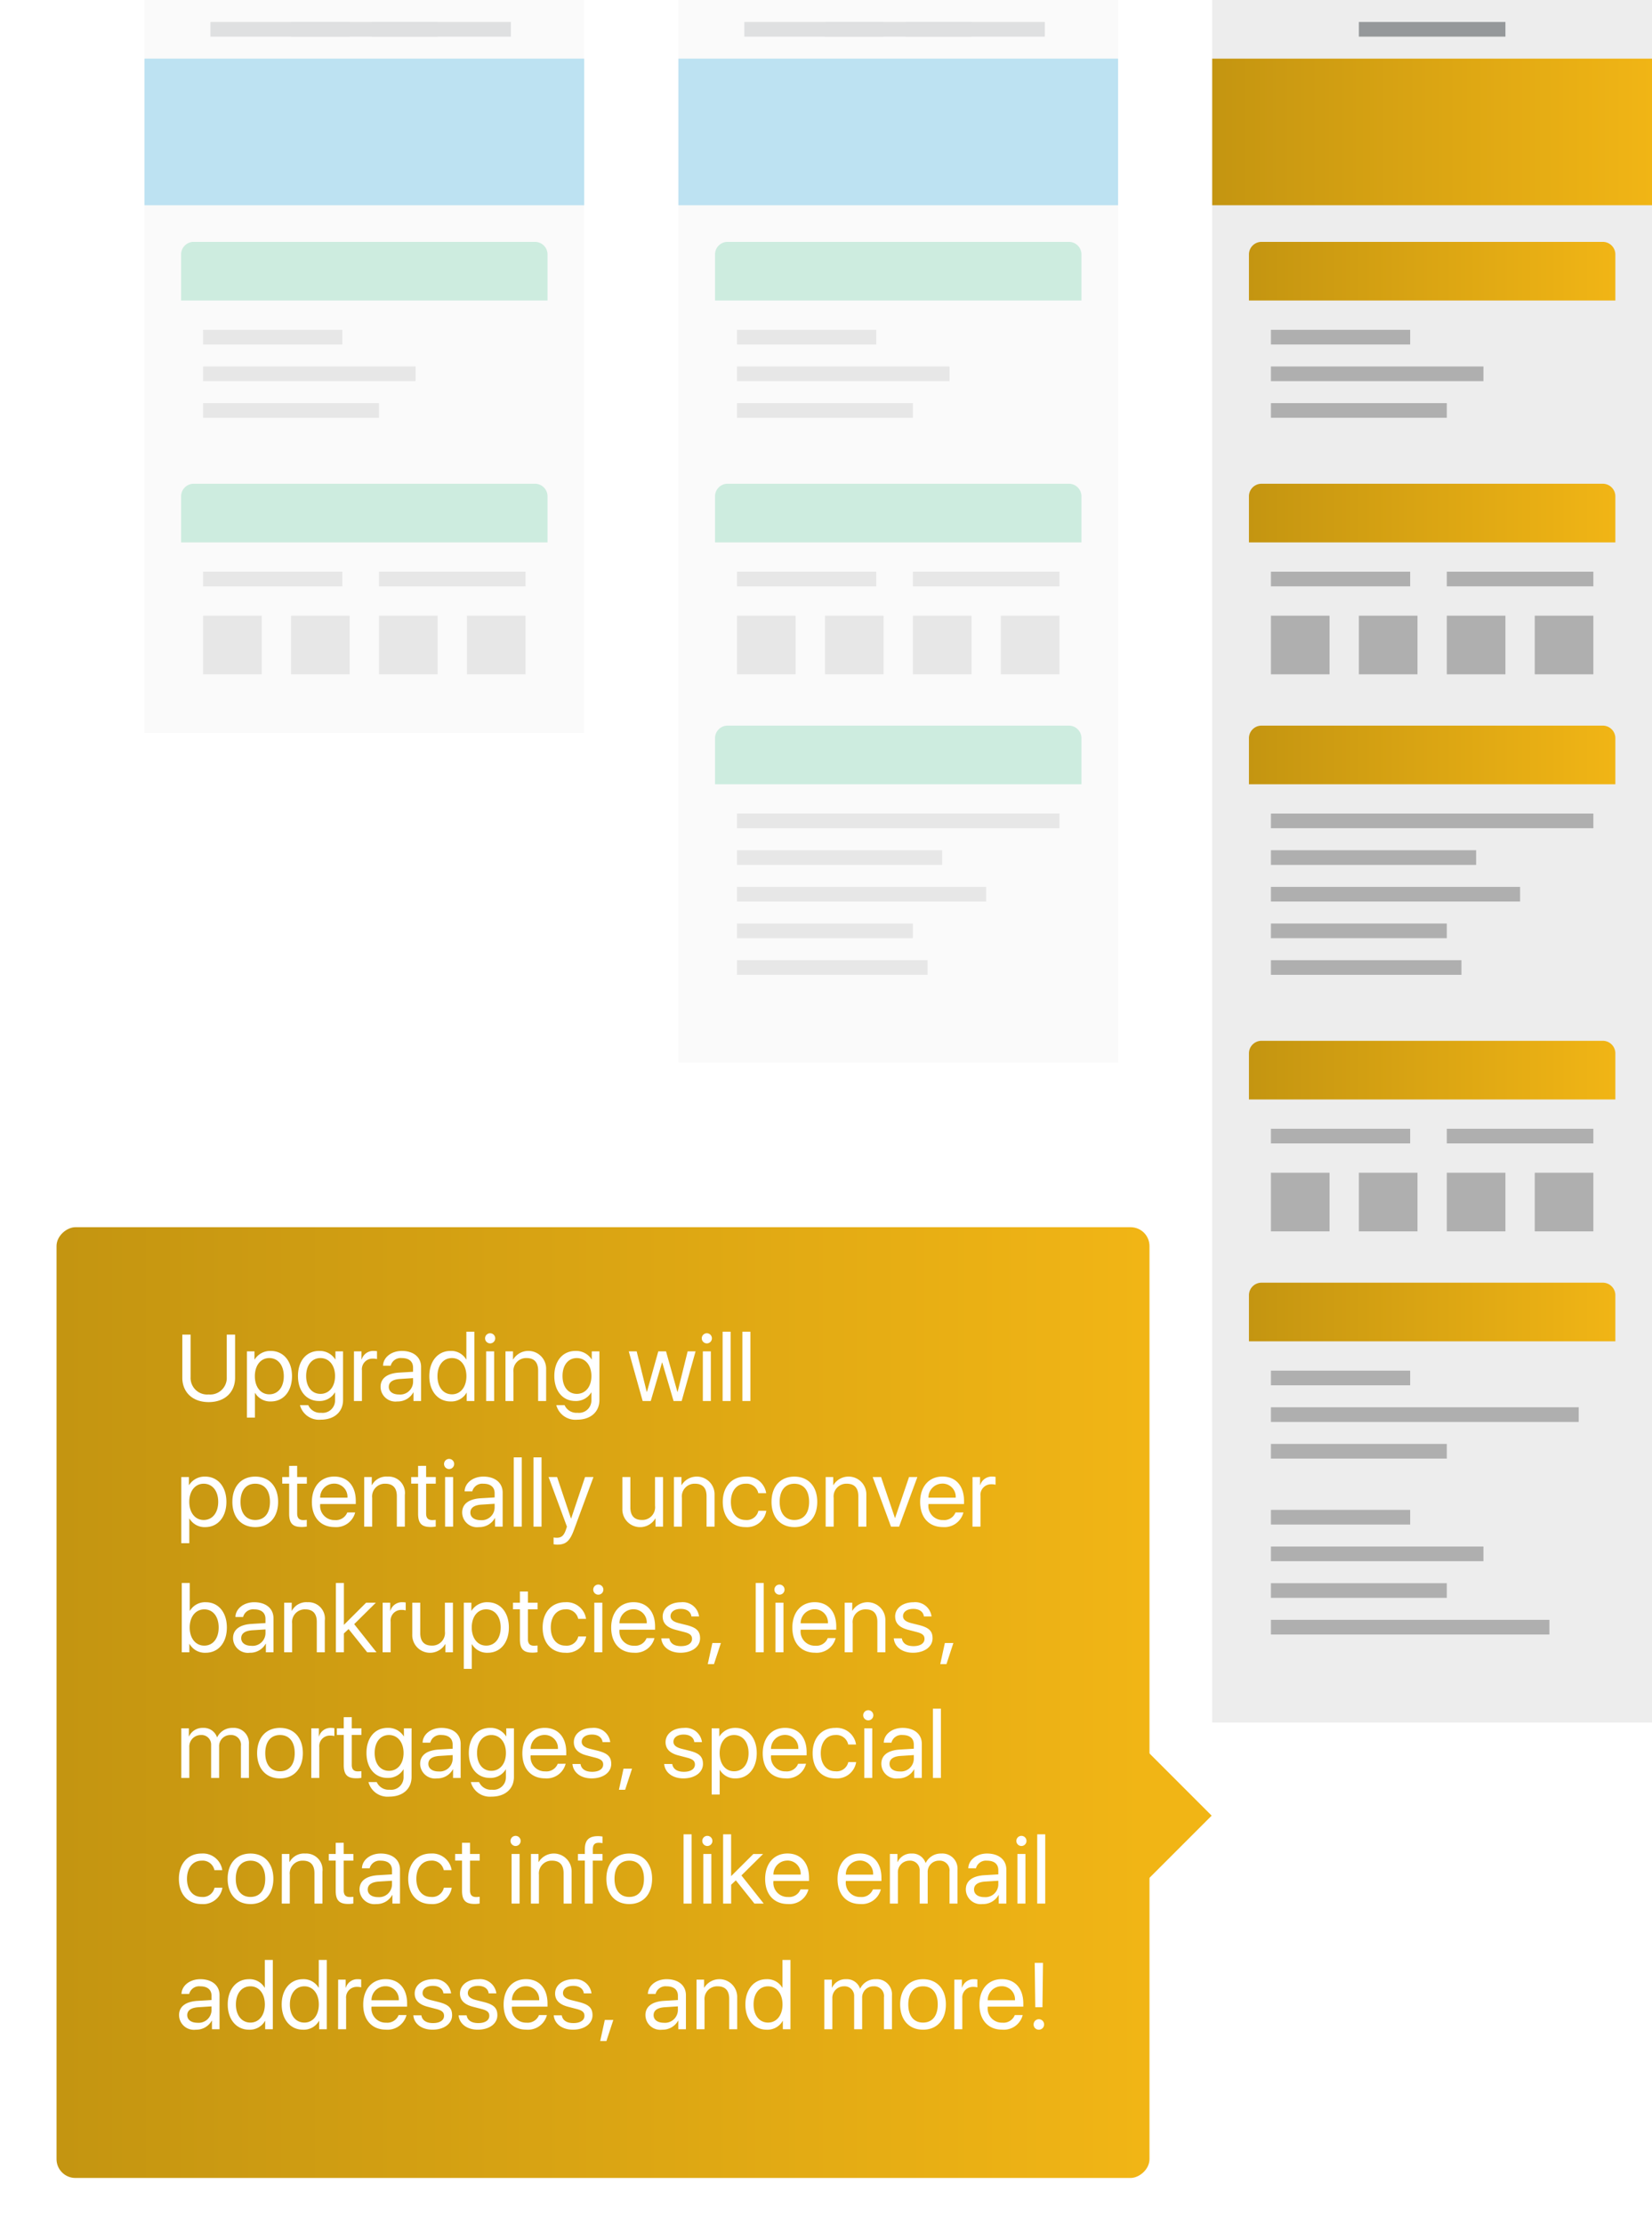 <svg xmlns="http://www.w3.org/2000/svg" xmlns:xlink="http://www.w3.org/1999/xlink" viewBox="3579 -481 263 354">
  <defs>
    <style>
      .cls-1 {
        clip-path: url(#clip-_3b-outline);
      }

      .cls-2 {
        opacity: 0.3;
      }

      .cls-3 {
        fill: #ededed;
      }

      .cls-4 {
        fill: #209dd2;
      }

      .cls-5{
        fill: transparent;
      }

      .cls-9 {
        fill: #fff;
      }

      .cls-6 {
        fill: #57bf93;
      }

      .cls-7 {
        fill: #afafaf;
      }

      .cls-8 {
        fill: #95989a;
      }

      .cls-9 {
        stroke: rgba(0,0,0,0);
        stroke-width: 1px;
      }

      .cls-10 {
        fill: url(#linear-gradient);
      }

      .cls-11 {
        fill: #f1b515;
      }

      .cls-12 {
        filter: url(#Rectangle_1599);
      }
    </style>
    <linearGradient id="linear-gradient" x1="0.5" x2="0.5" y2="1" gradientUnits="objectBoundingBox">
      <stop offset="0" stop-color="#c49511"/>
      <stop offset="1" stop-color="#f1b515"/>
    </linearGradient>
    <filter id="Rectangle_1599" x="3579" y="-294.667" width="192" height="169.333" filterUnits="userSpaceOnUse">
      <feOffset dy="3" input="SourceAlpha"/>
      <feGaussianBlur stdDeviation="3" result="blur"/>
      <feFlood flood-opacity="0.161"/>
      <feComposite operator="in" in2="blur"/>
      <feComposite in="SourceGraphic"/>
    </filter>
    <clipPath id="clip-_3b-outline">
      <rect x="3579" y="-481" width="263" height="354"/>
    </clipPath>
  </defs>
  <g id="_3b-outline" data-name="3b-outline" class="cls-1">
    <rect class="cls-5" x="3579" y="-481" width="263" height="354"/>
    <g id="Group_240" data-name="Group 240" class="cls-2" transform="translate(3562 -554)">
      <g id="Group_239" data-name="Group 239" transform="translate(-5 24)">
        <rect id="Rectangle_1449" data-name="Rectangle 1449" class="cls-3" width="70" height="116.667" transform="translate(45 49)"/>
        <rect id="Rectangle_1450" data-name="Rectangle 1450" class="cls-4" width="70" height="23.333" transform="translate(45 58.333)"/>
        <g id="Group_236" data-name="Group 236" transform="translate(59 63)">
          <circle id="Ellipse_126" data-name="Ellipse 126" class="cls-5" cx="7" cy="7" r="7" transform="translate(0)"/>
          <rect id="Rectangle_1451" data-name="Rectangle 1451" class="cls-5" width="22.167" height="2.333" transform="translate(18.667 3.5)"/>
          <rect id="Rectangle_1452" data-name="Rectangle 1452" class="cls-5" width="14" height="2.333" transform="translate(18.667 9.333)"/>
        </g>
        <rect id="Rectangle_1453" data-name="Rectangle 1453" class="cls-5" width="58.333" height="33.833" rx="2" transform="translate(50.833 87.5)"/>
        <rect id="Rectangle_1454" data-name="Rectangle 1454" class="cls-5" width="58.333" height="33.833" rx="2" transform="translate(50.833 126)"/>
        <path id="Rectangle_1455" data-name="Rectangle 1455" class="cls-6" d="M2,0H56.333a2,2,0,0,1,2,2V9.333a0,0,0,0,1,0,0H0a0,0,0,0,1,0,0V2A2,2,0,0,1,2,0Z" transform="translate(50.833 87.5)"/>
        <path id="Rectangle_1456" data-name="Rectangle 1456" class="cls-6" d="M2,0H56.333a2,2,0,0,1,2,2V9.333a0,0,0,0,1,0,0H0a0,0,0,0,1,0,0V2A2,2,0,0,1,2,0Z" transform="translate(50.833 126)"/>
        <rect id="Rectangle_1457" data-name="Rectangle 1457" class="cls-5" width="22.167" height="2.333" transform="translate(54.333 91)"/>
        <rect id="Rectangle_1458" data-name="Rectangle 1458" class="cls-5" width="22.167" height="2.333" transform="translate(54.333 129.5)"/>
        <rect id="Rectangle_1459" data-name="Rectangle 1459" class="cls-7" width="22.167" height="2.333" transform="translate(54.333 101.5)"/>
        <g id="Group_237" data-name="Group 237" transform="translate(55.5 52.5)">
          <rect id="Rectangle_1460" data-name="Rectangle 1460" class="cls-8" width="22.167" height="2.333" transform="translate(0)"/>
          <rect id="Rectangle_1461" data-name="Rectangle 1461" class="cls-8" width="22.167" height="2.333" transform="translate(25.667)"/>
        </g>
        <rect id="Rectangle_1462" data-name="Rectangle 1462" class="cls-7" width="22.167" height="2.333" transform="translate(54.333 140)"/>
        <rect id="Rectangle_1463" data-name="Rectangle 1463" class="cls-7" width="23.333" height="2.333" transform="translate(82.333 140)"/>
        <rect id="Rectangle_1464" data-name="Rectangle 1464" class="cls-7" width="9.333" height="9.333" transform="translate(54.333 147)"/>
        <rect id="Rectangle_1465" data-name="Rectangle 1465" class="cls-7" width="9.333" height="9.333" transform="translate(82.333 147)"/>
        <rect id="Rectangle_1466" data-name="Rectangle 1466" class="cls-7" width="9.333" height="9.333" transform="translate(68.333 147)"/>
        <rect id="Rectangle_1467" data-name="Rectangle 1467" class="cls-7" width="9.333" height="9.333" transform="translate(96.333 147)"/>
        <rect id="Rectangle_1468" data-name="Rectangle 1468" class="cls-7" width="33.833" height="2.333" transform="translate(54.333 107.333)"/>
        <rect id="Rectangle_1469" data-name="Rectangle 1469" class="cls-7" width="28" height="2.333" transform="translate(54.333 113.167)"/>
        <rect id="Rectangle_1470" data-name="Rectangle 1470" class="cls-5" width="70" height="9.333" transform="translate(45 49)"/>
        <g id="Group_238" data-name="Group 238" transform="translate(68.333 52.5)">
          <rect id="Rectangle_1471" data-name="Rectangle 1471" class="cls-8" width="23.333" height="2.333" transform="translate(0)"/>
        </g>
      </g>
      <path id="Path_123" data-name="Path 123" class="cls-9" d="M-13.477,0V-3.883h4.013V-5.517h-4.013V-8.162h4.4v-1.7h-6.46V0ZM-5.8-8.251h1.791A1.513,1.513,0,0,1-2.341-6.679,1.48,1.48,0,0,1-3.989-5.106H-5.8Zm0,4.642h1.688L-2.273,0H.065L-2.013-3.917A2.9,2.9,0,0,0-.222-6.72c0-1.948-1.3-3.145-3.568-3.145H-7.865V0H-5.8Zm13.467,1.9H3.2V-4.2H7.414V-5.783H3.2V-8.162H7.667v-1.7H1.131V0H7.667Zm8.025,0H11.221V-4.2h4.218V-5.783H11.221V-8.162h4.471v-1.7H9.157V0h6.535Z" transform="translate(75 209)"/>
    </g>
    <g id="Group_245" data-name="Group 245" class="cls-2" transform="translate(3602 -481)">
      <g id="Group_244" data-name="Group 244" transform="translate(-45 -49)">
        <rect id="Rectangle_1472" data-name="Rectangle 1472" class="cls-3" width="70" height="169.167" transform="translate(130 49)"/>
        <rect id="Rectangle_1473" data-name="Rectangle 1473" class="cls-4" width="70" height="23.333" transform="translate(130 58.333)"/>
        <g id="Group_241" data-name="Group 241" transform="translate(144 63)">
          <circle id="Ellipse_127" data-name="Ellipse 127" class="cls-5" cx="7" cy="7" r="7"/>
          <rect id="Rectangle_1474" data-name="Rectangle 1474" class="cls-5" width="22.167" height="2.333" transform="translate(18.667 3.5)"/>
          <rect id="Rectangle_1475" data-name="Rectangle 1475" class="cls-5" width="14" height="2.333" transform="translate(18.667 9.333)"/>
        </g>
        <rect id="Rectangle_1476" data-name="Rectangle 1476" class="cls-5" width="58.333" height="33.833" rx="2" transform="translate(135.833 87.5)"/>
        <rect id="Rectangle_1477" data-name="Rectangle 1477" class="cls-5" width="58.333" height="33.833" rx="2" transform="translate(135.833 126)"/>
        <rect id="Rectangle_1478" data-name="Rectangle 1478" class="cls-5" width="58.333" height="45.5" rx="2" transform="translate(135.833 164.5)"/>
        <path id="Rectangle_1479" data-name="Rectangle 1479" class="cls-6" d="M2,0H56.333a2,2,0,0,1,2,2V9.333a0,0,0,0,1,0,0H0a0,0,0,0,1,0,0V2A2,2,0,0,1,2,0Z" transform="translate(135.833 87.5)"/>
        <path id="Rectangle_1480" data-name="Rectangle 1480" class="cls-6" d="M2,0H56.333a2,2,0,0,1,2,2V9.333a0,0,0,0,1,0,0H0a0,0,0,0,1,0,0V2A2,2,0,0,1,2,0Z" transform="translate(135.833 126)"/>
        <path id="Rectangle_1481" data-name="Rectangle 1481" class="cls-6" d="M2,0H56.333a2,2,0,0,1,2,2V9.333a0,0,0,0,1,0,0H0a0,0,0,0,1,0,0V2A2,2,0,0,1,2,0Z" transform="translate(135.833 164.5)"/>
        <rect id="Rectangle_1482" data-name="Rectangle 1482" class="cls-5" width="22.167" height="2.333" transform="translate(139.333 91)"/>
        <rect id="Rectangle_1483" data-name="Rectangle 1483" class="cls-5" width="22.167" height="2.333" transform="translate(139.333 129.5)"/>
        <rect id="Rectangle_1484" data-name="Rectangle 1484" class="cls-5" width="22.167" height="2.333" transform="translate(139.333 168)"/>
        <rect id="Rectangle_1485" data-name="Rectangle 1485" class="cls-7" width="22.167" height="2.333" transform="translate(139.333 101.5)"/>
        <g id="Group_242" data-name="Group 242" transform="translate(140.5 52.5)">
          <rect id="Rectangle_1486" data-name="Rectangle 1486" class="cls-8" width="22.167" height="2.333" transform="translate(0)"/>
          <rect id="Rectangle_1487" data-name="Rectangle 1487" class="cls-8" width="22.167" height="2.333" transform="translate(25.667)"/>
        </g>
        <rect id="Rectangle_1488" data-name="Rectangle 1488" class="cls-7" width="22.167" height="2.333" transform="translate(139.333 140)"/>
        <rect id="Rectangle_1489" data-name="Rectangle 1489" class="cls-7" width="51.333" height="2.333" transform="translate(139.333 178.5)"/>
        <rect id="Rectangle_1490" data-name="Rectangle 1490" class="cls-7" width="32.667" height="2.333" transform="translate(139.333 184.333)"/>
        <rect id="Rectangle_1491" data-name="Rectangle 1491" class="cls-7" width="39.667" height="2.333" transform="translate(139.333 190.167)"/>
        <rect id="Rectangle_1492" data-name="Rectangle 1492" class="cls-7" width="28" height="2.333" transform="translate(139.333 196)"/>
        <rect id="Rectangle_1493" data-name="Rectangle 1493" class="cls-7" width="30.333" height="2.333" transform="translate(139.333 201.833)"/>
        <rect id="Rectangle_1494" data-name="Rectangle 1494" class="cls-7" width="23.333" height="2.333" transform="translate(167.333 140)"/>
        <rect id="Rectangle_1495" data-name="Rectangle 1495" class="cls-7" width="9.333" height="9.333" transform="translate(139.333 147)"/>
        <rect id="Rectangle_1496" data-name="Rectangle 1496" class="cls-7" width="9.333" height="9.333" transform="translate(167.333 147)"/>
        <rect id="Rectangle_1497" data-name="Rectangle 1497" class="cls-7" width="9.333" height="9.333" transform="translate(153.333 147)"/>
        <rect id="Rectangle_1498" data-name="Rectangle 1498" class="cls-7" width="9.333" height="9.333" transform="translate(181.333 147)"/>
        <rect id="Rectangle_1499" data-name="Rectangle 1499" class="cls-7" width="33.833" height="2.333" transform="translate(139.333 107.333)"/>
        <rect id="Rectangle_1500" data-name="Rectangle 1500" class="cls-7" width="28" height="2.333" transform="translate(139.333 113.167)"/>
        <rect id="Rectangle_1501" data-name="Rectangle 1501" class="cls-5" width="70" height="9.333" transform="translate(130 49)"/>
        <g id="Group_243" data-name="Group 243" transform="translate(153.333 52.5)">
          <rect id="Rectangle_1502" data-name="Rectangle 1502" class="cls-8" width="23.333" height="2.333" transform="translate(0)"/>
        </g>
      </g>
      <path id="Path_122" data-name="Path 122" class="cls-9" d="M-13.508,0V-3.883H-9.5V-5.517h-4.013V-8.162h4.4v-1.7h-6.46V0Zm7.677-9.864H-7.9v6.378C-7.9-1.312-6.289.171-3.76.171S.369-1.312.369-3.486V-9.864H-1.7v6.173A1.918,1.918,0,0,1-3.76-1.6,1.92,1.92,0,0,1-5.831-3.691ZM8.388-1.709H4.074V-9.864H2.01V0H8.388Zm7.6,0H11.676V-9.864H9.611V0h6.378Z" transform="translate(120 189)"/>
    </g>
    <g id="Group_249" data-name="Group 249" transform="translate(3562 -554)">
      <g id="Group_248" data-name="Group 248" transform="translate(-5 24)">
        <rect id="Rectangle_1503" data-name="Rectangle 1503" class="cls-3" width="70" height="274.167" transform="translate(215 49)"/>
        <rect id="Rectangle_1504" data-name="Rectangle 1504" class="cls-5" width="70" height="9.333" transform="translate(215 49)"/>
        <rect id="Rectangle_1505" data-name="Rectangle 1505" class="cls-10" width="23.333" height="70" transform="translate(215 81.667) rotate(-90)"/>
        <g id="Group_246" data-name="Group 246" transform="translate(229 63)">
          <circle id="Ellipse_128" data-name="Ellipse 128" class="cls-5" cx="7" cy="7" r="7" transform="translate(0)"/>
          <rect id="Rectangle_1506" data-name="Rectangle 1506" class="cls-5" width="22.167" height="2.333" transform="translate(18.667 3.5)"/>
          <rect id="Rectangle_1507" data-name="Rectangle 1507" class="cls-5" width="14" height="2.333" transform="translate(18.667 9.333)"/>
        </g>
        <rect id="Rectangle_1508" data-name="Rectangle 1508" class="cls-5" width="58.333" height="33.833" rx="2" transform="translate(220.833 87.5)"/>
        <rect id="Rectangle_1509" data-name="Rectangle 1509" class="cls-5" width="58.333" height="63" rx="2" transform="translate(220.833 253.167)"/>
        <rect id="Rectangle_1510" data-name="Rectangle 1510" class="cls-5" width="58.333" height="33.833" rx="2" transform="translate(220.833 126)"/>
        <rect id="Rectangle_1511" data-name="Rectangle 1511" class="cls-5" width="58.333" height="33.833" rx="2" transform="translate(220.833 214.667)"/>
        <path id="Rectangle_1512" data-name="Rectangle 1512" class="cls-10" d="M0,0H7.333a2,2,0,0,1,2,2V56.333a2,2,0,0,1-2,2H0a0,0,0,0,1,0,0V0A0,0,0,0,1,0,0Z" transform="translate(220.833 96.833) rotate(-90)"/>
        <path id="Rectangle_1513" data-name="Rectangle 1513" class="cls-10" d="M0,0H7.333a2,2,0,0,1,2,2V56.333a2,2,0,0,1-2,2H0a0,0,0,0,1,0,0V0A0,0,0,0,1,0,0Z" transform="translate(220.833 262.5) rotate(-90)"/>
        <path id="Rectangle_1514" data-name="Rectangle 1514" class="cls-10" d="M0,0H7.333a2,2,0,0,1,2,2V56.333a2,2,0,0,1-2,2H0a0,0,0,0,1,0,0V0A0,0,0,0,1,0,0Z" transform="translate(220.833 135.333) rotate(-90)"/>
        <path id="Rectangle_1515" data-name="Rectangle 1515" class="cls-10" d="M0,0H7.333a2,2,0,0,1,2,2V56.333a2,2,0,0,1-2,2H0a0,0,0,0,1,0,0V0A0,0,0,0,1,0,0Z" transform="translate(220.833 224) rotate(-90)"/>
        <rect id="Rectangle_1516" data-name="Rectangle 1516" class="cls-5" width="58.333" height="45.5" rx="2" transform="translate(220.833 164.5)"/>
        <path id="Rectangle_1517" data-name="Rectangle 1517" class="cls-10" d="M0,0H7.333a2,2,0,0,1,2,2V56.333a2,2,0,0,1-2,2H0a0,0,0,0,1,0,0V0A0,0,0,0,1,0,0Z" transform="translate(220.833 173.833) rotate(-90)"/>
        <rect id="Rectangle_1518" data-name="Rectangle 1518" class="cls-5" width="29.167" height="2.333" transform="translate(224.333 91)"/>
        <rect id="Rectangle_1519" data-name="Rectangle 1519" class="cls-5" width="26.833" height="2.333" transform="translate(224.333 256.667)"/>
        <rect id="Rectangle_1520" data-name="Rectangle 1520" class="cls-5" width="22.167" height="2.333" transform="translate(224.333 129.5)"/>
        <rect id="Rectangle_1521" data-name="Rectangle 1521" class="cls-5" width="17.5" height="2.333" transform="translate(224.333 218.167)"/>
        <rect id="Rectangle_1522" data-name="Rectangle 1522" class="cls-5" width="24.5" height="2.333" transform="translate(224.333 168)"/>
        <rect id="Rectangle_1523" data-name="Rectangle 1523" class="cls-7" width="22.167" height="2.333" transform="translate(224.333 101.5)"/>
        <rect id="Rectangle_1524" data-name="Rectangle 1524" class="cls-7" width="22.167" height="2.333" transform="translate(224.333 267.167)"/>
        <rect id="Rectangle_1525" data-name="Rectangle 1525" class="cls-7" width="22.167" height="2.333" transform="translate(224.333 289.333)"/>
        <g id="Group_247" data-name="Group 247" transform="translate(238.333 52.5)">
          <rect id="Rectangle_1526" data-name="Rectangle 1526" class="cls-8" width="23.333" height="2.333" transform="translate(0)"/>
        </g>
        <rect id="Rectangle_1527" data-name="Rectangle 1527" class="cls-7" width="22.167" height="2.333" transform="translate(224.333 140)"/>
        <rect id="Rectangle_1528" data-name="Rectangle 1528" class="cls-7" width="22.167" height="2.333" transform="translate(224.333 228.667)"/>
        <rect id="Rectangle_1529" data-name="Rectangle 1529" class="cls-7" width="51.333" height="2.333" transform="translate(224.333 178.5)"/>
        <rect id="Rectangle_1530" data-name="Rectangle 1530" class="cls-7" width="32.667" height="2.333" transform="translate(224.333 184.333)"/>
        <rect id="Rectangle_1531" data-name="Rectangle 1531" class="cls-7" width="39.667" height="2.333" transform="translate(224.333 190.167)"/>
        <rect id="Rectangle_1532" data-name="Rectangle 1532" class="cls-7" width="28" height="2.333" transform="translate(224.333 196)"/>
        <rect id="Rectangle_1533" data-name="Rectangle 1533" class="cls-7" width="30.333" height="2.333" transform="translate(224.333 201.833)"/>
        <rect id="Rectangle_1534" data-name="Rectangle 1534" class="cls-7" width="23.333" height="2.333" transform="translate(252.333 140)"/>
        <rect id="Rectangle_1535" data-name="Rectangle 1535" class="cls-7" width="23.333" height="2.333" transform="translate(252.333 228.667)"/>
        <rect id="Rectangle_1536" data-name="Rectangle 1536" class="cls-7" width="9.333" height="9.333" transform="translate(224.333 147)"/>
        <rect id="Rectangle_1537" data-name="Rectangle 1537" class="cls-7" width="9.333" height="9.333" transform="translate(224.333 235.667)"/>
        <rect id="Rectangle_1538" data-name="Rectangle 1538" class="cls-7" width="9.333" height="9.333" transform="translate(252.333 147)"/>
        <rect id="Rectangle_1539" data-name="Rectangle 1539" class="cls-7" width="9.333" height="9.333" transform="translate(252.333 235.667)"/>
        <rect id="Rectangle_1540" data-name="Rectangle 1540" class="cls-7" width="9.333" height="9.333" transform="translate(238.333 147)"/>
        <rect id="Rectangle_1541" data-name="Rectangle 1541" class="cls-7" width="9.333" height="9.333" transform="translate(238.333 235.667)"/>
        <rect id="Rectangle_1542" data-name="Rectangle 1542" class="cls-7" width="9.333" height="9.333" transform="translate(266.333 147)"/>
        <rect id="Rectangle_1543" data-name="Rectangle 1543" class="cls-7" width="9.333" height="9.333" transform="translate(266.333 235.667)"/>
        <rect id="Rectangle_1544" data-name="Rectangle 1544" class="cls-7" width="33.833" height="2.333" transform="translate(224.333 107.333)"/>
        <rect id="Rectangle_1545" data-name="Rectangle 1545" class="cls-7" width="49" height="2.333" transform="translate(224.333 273)"/>
        <rect id="Rectangle_1546" data-name="Rectangle 1546" class="cls-7" width="33.833" height="2.333" transform="translate(224.333 295.167)"/>
        <rect id="Rectangle_1547" data-name="Rectangle 1547" class="cls-7" width="28" height="2.333" transform="translate(224.333 113.167)"/>
        <rect id="Rectangle_1548" data-name="Rectangle 1548" class="cls-7" width="28" height="2.333" transform="translate(224.333 278.833)"/>
        <rect id="Rectangle_1549" data-name="Rectangle 1549" class="cls-7" width="28" height="2.333" transform="translate(224.333 301)"/>
        <rect id="Rectangle_1550" data-name="Rectangle 1550" class="cls-7" width="44.333" height="2.333" transform="translate(224.333 306.833)"/>
        <path id="path-22" class="cls-5" d="M-1381.1-654.46l-1.9.845V-659h3.8v5.385Z" transform="translate(1655.896 914)"/>
        <path id="path-22-2" data-name="path-22" class="cls-5" d="M-1381.1-654.46l-1.9.845V-659h3.8v5.385Z" transform="translate(1655.896 876)"/>
        <path id="path-22-3" data-name="path-22" class="cls-5" d="M-1381.1-654.46l-1.9.845V-659h3.8v5.385Z" transform="translate(1655.896 826)"/>
        <path id="path-22-4" data-name="path-22" class="cls-5" d="M-1381.1-654.46l-1.9.845V-659h3.8v5.385Z" transform="translate(1655.896 787)"/>
        <path id="path-22-5" data-name="path-22" class="cls-5" d="M-1381.1-654.46l-1.9.845V-659h3.8v5.385Z" transform="translate(1655.896 749)"/>
      </g>
      <path id="Path_121" data-name="Path 121" class="cls-9" d="M-30.957-9.864V0h2.064V-3.11h1.948a3.28,3.28,0,0,0,3.521-3.377,3.222,3.222,0,0,0-3.418-3.377Zm2.064,1.634h1.5a1.646,1.646,0,0,1,1.866,1.75A1.653,1.653,0,0,1-27.4-4.724h-1.5Zm8.75-.021h1.791a1.513,1.513,0,0,1,1.668,1.572,1.48,1.48,0,0,1-1.647,1.572h-1.812Zm0,4.642h1.688L-16.615,0h2.338l-2.078-3.917a2.9,2.9,0,0,0,1.791-2.8c0-1.948-1.3-3.145-3.568-3.145h-4.074V0h2.064Zm13.467,1.9h-4.471V-4.2h4.218V-5.783h-4.218V-8.162h4.471v-1.7H-13.21V0h6.535ZM5.26,0V-9.864H2.868L.065-2.871H.01l-2.8-6.993H-5.185V0h1.839V-6.658h.055L-.612-.1h1.3l2.68-6.562h.055V0ZM8.965,0V-9.864H6.9V0ZM12.67-9.864H10.606v6.378c0,2.174,1.606,3.657,4.136,3.657s4.129-1.483,4.129-3.657V-9.864H16.806v6.173A1.918,1.918,0,0,1,14.742-1.6,1.92,1.92,0,0,1,12.67-3.691ZM30.957,0V-9.864H28.564l-2.8,6.993h-.055L22.9-9.864H20.511V0H22.35V-6.658H22.4L25.084-.1h1.3l2.68-6.562h.055V0Z" transform="translate(245 367)"/>
      <path id="path-22-6" data-name="path-22" class="cls-5" d="M-1375.5-641.1l-7.5,3.333V-659h15v21.23Zm-3.12-3.883h2.527v-2.873h1.63v0a3.22,3.22,0,0,0,3.467-3.377,3.231,3.231,0,0,0-3.44-3.42h-4.184Zm2.52-4.743v-3h1.04a1.359,1.359,0,0,1,1.483,1.507c0,1.046-.64,1.494-1.667,1.494Z" transform="translate(1620.001 1036.253)"/>
    </g>
    <g id="Group_252" data-name="Group 252" transform="translate(3557 -530)">
      <rect id="Rectangle_1551" data-name="Rectangle 1551" class="cls-3" width="70" height="274.167" transform="translate(215 49)"/>
      <rect id="Rectangle_1552" data-name="Rectangle 1552" class="cls-5" width="70" height="9.333" transform="translate(215 49)"/>
      <rect id="Rectangle_1553" data-name="Rectangle 1553" class="cls-10" width="23.333" height="70" transform="translate(215 81.667) rotate(-90)"/>
      <g id="Group_250" data-name="Group 250" transform="translate(229 63)">
        <circle id="Ellipse_129" data-name="Ellipse 129" class="cls-5" cx="7" cy="7" r="7" transform="translate(0)"/>
        <rect id="Rectangle_1554" data-name="Rectangle 1554" class="cls-5" width="22.167" height="2.333" transform="translate(18.667 3.5)"/>
        <rect id="Rectangle_1555" data-name="Rectangle 1555" class="cls-5" width="14" height="2.333" transform="translate(18.667 9.333)"/>
      </g>
      <rect id="Rectangle_1556" data-name="Rectangle 1556" class="cls-5" width="58.333" height="33.833" rx="2" transform="translate(220.833 87.5)"/>
      <rect id="Rectangle_1557" data-name="Rectangle 1557" class="cls-5" width="58.333" height="63" rx="2" transform="translate(220.833 253.167)"/>
      <rect id="Rectangle_1558" data-name="Rectangle 1558" class="cls-5" width="58.333" height="33.833" rx="2" transform="translate(220.833 126)"/>
      <rect id="Rectangle_1559" data-name="Rectangle 1559" class="cls-5" width="58.333" height="33.833" rx="2" transform="translate(220.833 214.667)"/>
      <path id="Rectangle_1560" data-name="Rectangle 1560" class="cls-10" d="M0,0H7.333a2,2,0,0,1,2,2V56.333a2,2,0,0,1-2,2H0a0,0,0,0,1,0,0V0A0,0,0,0,1,0,0Z" transform="translate(220.833 96.833) rotate(-90)"/>
      <path id="Rectangle_1561" data-name="Rectangle 1561" class="cls-10" d="M0,0H7.333a2,2,0,0,1,2,2V56.333a2,2,0,0,1-2,2H0a0,0,0,0,1,0,0V0A0,0,0,0,1,0,0Z" transform="translate(220.833 262.5) rotate(-90)"/>
      <path id="Rectangle_1562" data-name="Rectangle 1562" class="cls-10" d="M0,0H7.333a2,2,0,0,1,2,2V56.333a2,2,0,0,1-2,2H0a0,0,0,0,1,0,0V0A0,0,0,0,1,0,0Z" transform="translate(220.833 135.333) rotate(-90)"/>
      <path id="Rectangle_1563" data-name="Rectangle 1563" class="cls-10" d="M0,0H7.333a2,2,0,0,1,2,2V56.333a2,2,0,0,1-2,2H0a0,0,0,0,1,0,0V0A0,0,0,0,1,0,0Z" transform="translate(220.833 224) rotate(-90)"/>
      <rect id="Rectangle_1564" data-name="Rectangle 1564" class="cls-5" width="58.333" height="45.5" rx="2" transform="translate(220.833 164.5)"/>
      <path id="Rectangle_1565" data-name="Rectangle 1565" class="cls-10" d="M0,0H7.333a2,2,0,0,1,2,2V56.333a2,2,0,0,1-2,2H0a0,0,0,0,1,0,0V0A0,0,0,0,1,0,0Z" transform="translate(220.833 173.833) rotate(-90)"/>
      <rect id="Rectangle_1566" data-name="Rectangle 1566" class="cls-5" width="29.167" height="2.333" transform="translate(224.333 91)"/>
      <rect id="Rectangle_1567" data-name="Rectangle 1567" class="cls-5" width="26.833" height="2.333" transform="translate(224.333 256.667)"/>
      <rect id="Rectangle_1568" data-name="Rectangle 1568" class="cls-5" width="22.167" height="2.333" transform="translate(224.333 129.5)"/>
      <rect id="Rectangle_1569" data-name="Rectangle 1569" class="cls-5" width="17.5" height="2.333" transform="translate(224.333 218.167)"/>
      <rect id="Rectangle_1570" data-name="Rectangle 1570" class="cls-5" width="24.5" height="2.333" transform="translate(224.333 168)"/>
      <rect id="Rectangle_1571" data-name="Rectangle 1571" class="cls-7" width="22.167" height="2.333" transform="translate(224.333 101.5)"/>
      <rect id="Rectangle_1572" data-name="Rectangle 1572" class="cls-7" width="22.167" height="2.333" transform="translate(224.333 267.167)"/>
      <rect id="Rectangle_1573" data-name="Rectangle 1573" class="cls-7" width="22.167" height="2.333" transform="translate(224.333 289.333)"/>
      <g id="Group_251" data-name="Group 251" transform="translate(238.333 52.5)">
        <rect id="Rectangle_1574" data-name="Rectangle 1574" class="cls-8" width="23.333" height="2.333" transform="translate(0)"/>
      </g>
      <rect id="Rectangle_1575" data-name="Rectangle 1575" class="cls-7" width="22.167" height="2.333" transform="translate(224.333 140)"/>
      <rect id="Rectangle_1576" data-name="Rectangle 1576" class="cls-7" width="22.167" height="2.333" transform="translate(224.333 228.667)"/>
      <rect id="Rectangle_1577" data-name="Rectangle 1577" class="cls-7" width="51.333" height="2.333" transform="translate(224.333 178.5)"/>
      <rect id="Rectangle_1578" data-name="Rectangle 1578" class="cls-7" width="32.667" height="2.333" transform="translate(224.333 184.333)"/>
      <rect id="Rectangle_1579" data-name="Rectangle 1579" class="cls-7" width="39.667" height="2.333" transform="translate(224.333 190.167)"/>
      <rect id="Rectangle_1580" data-name="Rectangle 1580" class="cls-7" width="28" height="2.333" transform="translate(224.333 196)"/>
      <rect id="Rectangle_1581" data-name="Rectangle 1581" class="cls-7" width="30.333" height="2.333" transform="translate(224.333 201.833)"/>
      <rect id="Rectangle_1582" data-name="Rectangle 1582" class="cls-7" width="23.333" height="2.333" transform="translate(252.333 140)"/>
      <rect id="Rectangle_1583" data-name="Rectangle 1583" class="cls-7" width="23.333" height="2.333" transform="translate(252.333 228.667)"/>
      <rect id="Rectangle_1584" data-name="Rectangle 1584" class="cls-7" width="9.333" height="9.333" transform="translate(224.333 147)"/>
      <rect id="Rectangle_1585" data-name="Rectangle 1585" class="cls-7" width="9.333" height="9.333" transform="translate(224.333 235.667)"/>
      <rect id="Rectangle_1586" data-name="Rectangle 1586" class="cls-7" width="9.333" height="9.333" transform="translate(252.333 147)"/>
      <rect id="Rectangle_1587" data-name="Rectangle 1587" class="cls-7" width="9.333" height="9.333" transform="translate(252.333 235.667)"/>
      <rect id="Rectangle_1588" data-name="Rectangle 1588" class="cls-7" width="9.333" height="9.333" transform="translate(238.333 147)"/>
      <rect id="Rectangle_1589" data-name="Rectangle 1589" class="cls-7" width="9.333" height="9.333" transform="translate(238.333 235.667)"/>
      <rect id="Rectangle_1590" data-name="Rectangle 1590" class="cls-7" width="9.333" height="9.333" transform="translate(266.333 147)"/>
      <rect id="Rectangle_1591" data-name="Rectangle 1591" class="cls-7" width="9.333" height="9.333" transform="translate(266.333 235.667)"/>
      <rect id="Rectangle_1592" data-name="Rectangle 1592" class="cls-7" width="33.833" height="2.333" transform="translate(224.333 107.333)"/>
      <rect id="Rectangle_1593" data-name="Rectangle 1593" class="cls-7" width="49" height="2.333" transform="translate(224.333 273)"/>
      <rect id="Rectangle_1594" data-name="Rectangle 1594" class="cls-7" width="33.833" height="2.333" transform="translate(224.333 295.167)"/>
      <rect id="Rectangle_1595" data-name="Rectangle 1595" class="cls-7" width="28" height="2.333" transform="translate(224.333 113.167)"/>
      <rect id="Rectangle_1596" data-name="Rectangle 1596" class="cls-7" width="28" height="2.333" transform="translate(224.333 278.833)"/>
      <rect id="Rectangle_1597" data-name="Rectangle 1597" class="cls-7" width="28" height="2.333" transform="translate(224.333 301)"/>
      <rect id="Rectangle_1598" data-name="Rectangle 1598" class="cls-7" width="44.333" height="2.333" transform="translate(224.333 306.833)"/>
      <path id="path-22-7" data-name="path-22" class="cls-5" d="M-1381.1-654.46l-1.9.845V-659h3.8v5.385Z" transform="translate(1655.896 914)"/>
      <path id="path-22-8" data-name="path-22" class="cls-5" d="M-1381.1-654.46l-1.9.845V-659h3.8v5.385Z" transform="translate(1655.896 876)"/>
      <path id="path-22-9" data-name="path-22" class="cls-5" d="M-1381.1-654.46l-1.9.845V-659h3.8v5.385Z" transform="translate(1655.896 826)"/>
      <path id="path-22-10" data-name="path-22" class="cls-5" d="M-1381.1-654.46l-1.9.845V-659h3.8v5.385Z" transform="translate(1655.896 787)"/>
      <path id="path-22-11" data-name="path-22" class="cls-5" d="M-1381.1-654.46l-1.9.845V-659h3.8v5.385Z" transform="translate(1655.896 749)"/>
    </g>
    <g id="Group_254" data-name="Group 254" transform="translate(3562 -554)">
      <g id="Group_253" data-name="Group 253">
        <g class="cls-12" transform="matrix(1, 0, 0, 1, -3562, 554)">
          <rect id="Rectangle_1599-2" data-name="Rectangle 1599" class="cls-10" width="151.333" height="174" rx="3" transform="translate(3588 -137.33) rotate(-90)"/>
        </g>
        <path id="Path_109" data-name="Path 109" class="cls-11" d="M0,0H16.526V16.526Z" transform="translate(198.214 350.314) rotate(45)"/>
      </g>
      <path id="Path_120" data-name="Path 120" class="cls-9" d="M2.344,3.431H1.025v6.863c0,2.256,1.575,3.882,4.2,3.882s4.2-1.626,4.2-3.882V3.431H8.1v6.775A2.638,2.638,0,0,1,5.222,12.96a2.638,2.638,0,0,1-2.878-2.754ZM15.1,6.031a2.922,2.922,0,0,0-2.556,1.355h-.029V6.1H11.309V16.637h1.274V12.718h.029a2.778,2.778,0,0,0,2.52,1.355c1.992,0,3.354-1.611,3.354-4.021S17.117,6.031,15.1,6.031Zm-.234,6.907c-1.362,0-2.292-1.165-2.292-2.886s.93-2.886,2.292-2.886c1.392,0,2.314,1.143,2.314,2.886S16.26,12.938,14.868,12.938Zm8.152-.073c-1.377,0-2.278-1.121-2.278-2.842s.9-2.856,2.278-2.856,2.322,1.157,2.322,2.856S24.4,12.865,23.02,12.865Zm.044,4.109c2.168,0,3.552-1.252,3.552-3.135V6.1H25.4V7.386h-.022a2.905,2.905,0,0,0-2.571-1.355c-2.029,0-3.369,1.582-3.369,3.992,0,2.388,1.34,3.977,3.34,3.977a2.834,2.834,0,0,0,2.534-1.355h.029v1.238a1.975,1.975,0,0,1-2.219,1.992,2.059,2.059,0,0,1-2.051-1.216H19.753A3.134,3.134,0,0,0,23.064,16.974ZM28.345,14h1.274V9.115a1.685,1.685,0,0,1,1.7-1.86,2.656,2.656,0,0,1,.7.073V6.075a2.879,2.879,0,0,0-.527-.044,1.905,1.905,0,0,0-1.912,1.355h-.029V6.1h-1.2Zm7.185-1.033c-1,0-1.633-.476-1.633-1.208,0-.762.615-1.194,1.8-1.267l2.065-.132V11A2.051,2.051,0,0,1,35.53,12.967Zm-.271,1.106A2.814,2.814,0,0,0,37.8,12.63h.029V14h1.208V8.58c0-1.553-1.2-2.549-3.069-2.549-1.655,0-2.952,1.018-2.988,2.351H34.2a1.636,1.636,0,0,1,1.75-1.216c1.165,0,1.809.542,1.809,1.523v.659l-2.212.132c-1.919.117-2.959.916-2.959,2.271A2.366,2.366,0,0,0,35.259,14.073Zm8.467,0a2.785,2.785,0,0,0,2.556-1.406H46.3V14H47.52V2.97H46.245V7.386h-.029A2.754,2.754,0,0,0,43.7,6.031c-1.963,0-3.354,1.611-3.354,4.021S41.741,14.073,43.726,14.073Zm.227-6.907c1.37,0,2.3,1.172,2.3,2.886s-.93,2.886-2.3,2.886-2.307-1.135-2.307-2.886S42.568,7.167,43.953,7.167ZM49.395,14h1.274V6.1H49.395Zm.637-9.17a.806.806,0,1,0-.806-.806A.808.808,0,0,0,50.032,4.83ZM52.471,14h1.274V9.415a2.021,2.021,0,0,1,2.08-2.249c1.245,0,1.846.7,1.846,1.992V14h1.274V8.939A2.829,2.829,0,0,0,53.7,7.386h-.029V6.1h-1.2Zm11.36-1.135c-1.377,0-2.278-1.121-2.278-2.842s.9-2.856,2.278-2.856,2.322,1.157,2.322,2.856S65.215,12.865,63.831,12.865Zm.044,4.109c2.168,0,3.552-1.252,3.552-3.135V6.1H66.211V7.386h-.022a2.905,2.905,0,0,0-2.571-1.355c-2.029,0-3.369,1.582-3.369,3.992,0,2.388,1.34,3.977,3.34,3.977a2.834,2.834,0,0,0,2.534-1.355h.029v1.238a1.975,1.975,0,0,1-2.219,1.992,2.059,2.059,0,0,1-2.051-1.216H60.564A3.134,3.134,0,0,0,63.875,16.974ZM82.734,6.1h-1.26l-1.6,6.453h-.029L78.032,6.1H76.8l-1.809,6.453h-.029L73.359,6.1H72.1L74.312,14H75.6l1.8-6.138h.029L79.233,14h1.289ZM83.892,14h1.274V6.1H83.892Zm.637-9.17a.806.806,0,1,0-.806-.806A.808.808,0,0,0,84.529,4.83ZM87.041,14h1.274V2.97H87.041Zm3.149,0h1.274V2.97H90.19ZM4.658,26.031A2.922,2.922,0,0,0,2.1,27.386H2.073V26.1H.864V36.637H2.139V32.718h.029a2.778,2.778,0,0,0,2.52,1.355c1.992,0,3.354-1.611,3.354-4.021S6.672,26.031,4.658,26.031Zm-.234,6.907c-1.362,0-2.292-1.165-2.292-2.886s.93-2.886,2.292-2.886c1.392,0,2.314,1.143,2.314,2.886S5.815,32.938,4.424,32.938Zm8.21,1.135c2.219,0,3.64-1.575,3.64-4.021s-1.421-4.021-3.64-4.021-3.64,1.567-3.64,4.021S10.415,34.073,12.634,34.073Zm0-1.135c-1.465,0-2.344-1.077-2.344-2.886s.872-2.886,2.344-2.886,2.344,1.069,2.344,2.886S14.106,32.938,12.634,32.938Zm5.4-8.613V26.1h-1.1v1.055h1.1v4.79c0,1.516.557,2.109,1.985,2.109a4.61,4.61,0,0,0,.82-.066V32.916a5.279,5.279,0,0,1-.549.037c-.674,0-.981-.33-.981-1.055V27.159h1.538V26.1H19.307v-1.78Zm7.156,2.827a2.092,2.092,0,0,1,2.124,2.234H22.969A2.211,2.211,0,0,1,25.188,27.152Zm2.095,4.592A1.933,1.933,0,0,1,25.3,32.953a2.26,2.26,0,0,1-2.329-2.476V30.4h5.669v-.5c0-2.388-1.318-3.875-3.428-3.875-2.153,0-3.56,1.6-3.56,4.05s1.4,3.992,3.618,3.992a3.109,3.109,0,0,0,3.274-2.329ZM29.978,34h1.274V29.415a2.021,2.021,0,0,1,2.08-2.249c1.245,0,1.846.7,1.846,1.992V34h1.274V28.939a2.6,2.6,0,0,0-2.739-2.908,2.6,2.6,0,0,0-2.5,1.355h-.029V26.1h-1.2Zm8.584-9.675V26.1h-1.1v1.055h1.1v4.79c0,1.516.557,2.109,1.985,2.109a4.61,4.61,0,0,0,.82-.066V32.916a5.279,5.279,0,0,1-.549.037c-.674,0-.981-.33-.981-1.055V27.159h1.538V26.1H39.836v-1.78ZM42.861,34h1.274V26.1H42.861Zm.637-9.17a.806.806,0,1,0-.806-.806A.808.808,0,0,0,43.5,24.83Zm5.017,8.137c-1,0-1.633-.476-1.633-1.208,0-.762.615-1.194,1.8-1.267l2.065-.132V31A2.051,2.051,0,0,1,48.516,32.967Zm-.271,1.106a2.814,2.814,0,0,0,2.542-1.443h.029V34h1.208V28.58c0-1.553-1.2-2.549-3.069-2.549-1.655,0-2.952,1.018-2.988,2.351H47.19a1.636,1.636,0,0,1,1.75-1.216c1.165,0,1.809.542,1.809,1.523v.659l-2.212.132c-1.919.117-2.959.916-2.959,2.271A2.366,2.366,0,0,0,48.245,34.073ZM53.789,34h1.274V22.97H53.789Zm3.149,0h1.274V22.97H56.938Zm3.75,2.864c1.4,0,2.029-.549,2.7-2.38L66.482,26.1h-1.34L62.93,32.7H62.9l-2.212-6.6H59.333l2.922,7.9-.154.469c-.322.952-.718,1.3-1.45,1.3a2.928,2.928,0,0,1-.52-.044v1.077A3.5,3.5,0,0,0,60.688,36.864ZM77.556,26.1H76.282v4.585a2.021,2.021,0,0,1-2.08,2.249c-1.238,0-1.846-.7-1.846-1.992V26.1H71.082v5.061A2.821,2.821,0,0,0,76.326,32.7h.029V34h1.2ZM79.285,34h1.274V29.415a2.021,2.021,0,0,1,2.08-2.249c1.245,0,1.846.7,1.846,1.992V34h1.274V28.939a2.829,2.829,0,0,0-5.244-1.553h-.029V26.1h-1.2Zm14.692-5.325a3.113,3.113,0,0,0-3.311-2.644c-2.161,0-3.6,1.6-3.6,4.021,0,2.483,1.45,4.021,3.618,4.021a3.1,3.1,0,0,0,3.311-2.6H92.739a1.885,1.885,0,0,1-2.051,1.465c-1.377,0-2.329-1.091-2.329-2.886,0-1.743.938-2.886,2.314-2.886a1.91,1.91,0,0,1,2.051,1.509Zm4.49,5.4c2.219,0,3.64-1.575,3.64-4.021s-1.421-4.021-3.64-4.021-3.64,1.567-3.64,4.021S96.248,34.073,98.467,34.073Zm0-1.135c-1.465,0-2.344-1.077-2.344-2.886s.872-2.886,2.344-2.886,2.344,1.069,2.344,2.886S99.939,32.938,98.467,32.938ZM103.447,34h1.274V29.415a2.021,2.021,0,0,1,2.08-2.249c1.245,0,1.846.7,1.846,1.992V34h1.274V28.939a2.829,2.829,0,0,0-5.244-1.553h-.029V26.1h-1.2Zm14.6-7.9h-1.326l-2.219,6.519h-.029L112.266,26.1h-1.333l2.915,7.9h1.289Zm3.977,1.047a2.092,2.092,0,0,1,2.124,2.234H119.81A2.211,2.211,0,0,1,122.029,27.152Zm2.095,4.592a1.933,1.933,0,0,1-1.985,1.208,2.26,2.26,0,0,1-2.329-2.476V30.4h5.669v-.5c0-2.388-1.318-3.875-3.428-3.875-2.153,0-3.56,1.6-3.56,4.05s1.4,3.992,3.618,3.992a3.109,3.109,0,0,0,3.274-2.329Zm2.7,2.256h1.274V29.115a1.685,1.685,0,0,1,1.7-1.86,2.656,2.656,0,0,1,.7.073V26.075a2.879,2.879,0,0,0-.527-.044,1.905,1.905,0,0,0-1.912,1.355h-.029V26.1h-1.2ZM4.746,54.073c2.014,0,3.369-1.6,3.369-4.021s-1.355-4.021-3.34-4.021a2.8,2.8,0,0,0-2.534,1.355H2.212V42.97H.938V54H2.146V52.667h.029A2.8,2.8,0,0,0,4.746,54.073Zm-.227-6.907c1.384,0,2.292,1.135,2.292,2.886S5.9,52.938,4.519,52.938,2.2,51.766,2.2,50.052,3.142,47.167,4.519,47.167Zm7.515,5.8c-1,0-1.633-.476-1.633-1.208,0-.762.615-1.194,1.8-1.267l2.065-.132V51A2.051,2.051,0,0,1,12.034,52.967Zm-.271,1.106A2.814,2.814,0,0,0,14.3,52.63h.029V54h1.208V48.58c0-1.553-1.2-2.549-3.069-2.549-1.655,0-2.952,1.018-2.988,2.351h1.223a1.636,1.636,0,0,1,1.75-1.216c1.165,0,1.809.542,1.809,1.523v.659l-2.212.132C10.137,49.6,9.1,50.4,9.1,51.751A2.366,2.366,0,0,0,11.763,54.073ZM17.234,54h1.274V49.415a2.021,2.021,0,0,1,2.08-2.249c1.245,0,1.846.7,1.846,1.992V54h1.274V48.939a2.6,2.6,0,0,0-2.739-2.908,2.6,2.6,0,0,0-2.5,1.355h-.029V46.1h-1.2Zm9.514-4.365V42.97H25.474V54h1.274V51l.747-.7L30.461,54h1.479l-3.552-4.482,3.45-3.413H30.286ZM32.915,54h1.274V49.115a1.685,1.685,0,0,1,1.7-1.86,2.656,2.656,0,0,1,.7.073V46.075a2.879,2.879,0,0,0-.527-.044,1.905,1.905,0,0,0-1.912,1.355h-.029V46.1h-1.2Zm11.191-7.9H42.832v4.585a2.021,2.021,0,0,1-2.08,2.249c-1.238,0-1.846-.7-1.846-1.992V46.1H37.632v5.061A2.821,2.821,0,0,0,42.876,52.7h.029V54h1.2Zm5.522-.073a2.922,2.922,0,0,0-2.556,1.355h-.029V46.1H45.835V56.637h1.274V52.718h.029a2.778,2.778,0,0,0,2.52,1.355c1.992,0,3.354-1.611,3.354-4.021S51.643,46.031,49.629,46.031Zm-.234,6.907c-1.362,0-2.292-1.165-2.292-2.886s.93-2.886,2.292-2.886c1.392,0,2.314,1.143,2.314,2.886S50.786,52.938,49.395,52.938Zm5.376-8.613V46.1h-1.1v1.055h1.1v4.79c0,1.516.557,2.109,1.985,2.109a4.61,4.61,0,0,0,.82-.066V52.916a5.279,5.279,0,0,1-.549.037c-.674,0-.981-.33-.981-1.055V47.159h1.538V46.1H56.045v-1.78ZM65.3,48.675a3.113,3.113,0,0,0-3.311-2.644c-2.161,0-3.6,1.6-3.6,4.021,0,2.483,1.45,4.021,3.618,4.021a3.1,3.1,0,0,0,3.311-2.6H64.065a1.885,1.885,0,0,1-2.051,1.465c-1.377,0-2.329-1.091-2.329-2.886,0-1.743.938-2.886,2.314-2.886a1.91,1.91,0,0,1,2.051,1.509ZM66.614,54h1.274V46.1H66.614Zm.637-9.17a.806.806,0,1,0-.806-.806A.808.808,0,0,0,67.251,44.83Zm5.588,2.322a2.092,2.092,0,0,1,2.124,2.234H70.62A2.211,2.211,0,0,1,72.839,47.152Zm2.095,4.592a1.933,1.933,0,0,1-1.985,1.208,2.26,2.26,0,0,1-2.329-2.476V50.4h5.669v-.5c0-2.388-1.318-3.875-3.428-3.875-2.153,0-3.56,1.6-3.56,4.05s1.4,3.992,3.618,3.992a3.109,3.109,0,0,0,3.274-2.329ZM77.5,48.309c0,1.055.674,1.75,2.058,2.109l1.384.359c.9.234,1.23.527,1.23,1.084,0,.71-.674,1.157-1.75,1.157s-1.729-.432-1.86-1.238H77.278c.125,1.37,1.355,2.292,3.054,2.292,1.824,0,3.12-.952,3.12-2.3,0-1.15-.571-1.707-2.168-2.109l-1.2-.3c-.908-.227-1.333-.586-1.333-1.121,0-.688.652-1.15,1.626-1.15s1.611.461,1.692,1.2h1.223a2.605,2.605,0,0,0-2.871-2.256C78.706,46.039,77.5,46.976,77.5,48.309Zm8.167,7.573,1.1-3.362H85.408l-.732,3.362ZM92.307,54h1.274V42.97H92.307Zm3.149,0h1.274V46.1H95.457Zm.637-9.17a.806.806,0,1,0-.806-.806A.808.808,0,0,0,96.094,44.83Zm5.588,2.322a2.092,2.092,0,0,1,2.124,2.234H99.463A2.211,2.211,0,0,1,101.682,47.152Zm2.095,4.592a1.933,1.933,0,0,1-1.985,1.208,2.26,2.26,0,0,1-2.329-2.476V50.4h5.669v-.5c0-2.388-1.318-3.875-3.428-3.875-2.153,0-3.56,1.6-3.56,4.05s1.4,3.992,3.618,3.992a3.109,3.109,0,0,0,3.274-2.329Zm2.7,2.256h1.274V49.415a2.021,2.021,0,0,1,2.08-2.249c1.245,0,1.846.7,1.846,1.992V54h1.274V48.939a2.829,2.829,0,0,0-5.244-1.553h-.029V46.1h-1.2Zm8.035-5.691c0,1.055.674,1.75,2.058,2.109l1.384.359c.9.234,1.23.527,1.23,1.084,0,.71-.674,1.157-1.75,1.157s-1.729-.432-1.86-1.238h-1.282c.125,1.37,1.355,2.292,3.054,2.292,1.824,0,3.12-.952,3.12-2.3,0-1.15-.571-1.707-2.168-2.109l-1.2-.3c-.908-.227-1.333-.586-1.333-1.121,0-.688.652-1.15,1.626-1.15s1.611.461,1.692,1.2H120.3a2.605,2.605,0,0,0-2.871-2.256C115.715,46.039,114.507,46.976,114.507,48.309Zm8.167,7.573,1.1-3.362h-1.355l-.732,3.362ZM.864,74H2.139V69.1A1.834,1.834,0,0,1,3.97,67.167,1.519,1.519,0,0,1,5.61,68.749V74H6.885V69.034a1.774,1.774,0,0,1,1.809-1.868A1.554,1.554,0,0,1,10.356,68.9V74h1.274V68.609A2.413,2.413,0,0,0,9.06,66.031a2.662,2.662,0,0,0-2.483,1.494H6.548a2.211,2.211,0,0,0-2.212-1.494,2.357,2.357,0,0,0-2.241,1.355H2.065V66.1H.864Zm15.71.073c2.219,0,3.64-1.575,3.64-4.021s-1.421-4.021-3.64-4.021-3.64,1.567-3.64,4.021S14.355,74.073,16.575,74.073Zm0-1.135c-1.465,0-2.344-1.077-2.344-2.886s.872-2.886,2.344-2.886,2.344,1.069,2.344,2.886S18.047,72.938,16.575,72.938ZM21.555,74H22.83V69.115a1.685,1.685,0,0,1,1.7-1.86,2.656,2.656,0,0,1,.7.073V66.075a2.879,2.879,0,0,0-.527-.044,1.905,1.905,0,0,0-1.912,1.355h-.029V66.1h-1.2Zm5.171-9.675V66.1h-1.1v1.055h1.1v4.79c0,1.516.557,2.109,1.985,2.109a4.61,4.61,0,0,0,.82-.066V72.916a5.279,5.279,0,0,1-.549.037c-.674,0-.981-.33-.981-1.055V67.159h1.538V66.1H28v-1.78Zm7.2,8.54c-1.377,0-2.278-1.121-2.278-2.842s.9-2.856,2.278-2.856,2.322,1.157,2.322,2.856S35.31,72.865,33.926,72.865Zm.044,4.109c2.168,0,3.552-1.252,3.552-3.135V66.1H36.306v1.282h-.022a2.905,2.905,0,0,0-2.571-1.355c-2.029,0-3.369,1.582-3.369,3.992,0,2.388,1.34,3.977,3.34,3.977a2.834,2.834,0,0,0,2.534-1.355h.029v1.238a1.975,1.975,0,0,1-2.219,1.992,2.059,2.059,0,0,1-2.051-1.216H30.659A3.134,3.134,0,0,0,33.97,76.974Zm7.859-4.006c-1,0-1.633-.476-1.633-1.208,0-.762.615-1.194,1.8-1.267l2.065-.132V71A2.051,2.051,0,0,1,41.829,72.967Zm-.271,1.106A2.814,2.814,0,0,0,44.1,72.63h.029V74h1.208V68.58c0-1.553-1.2-2.549-3.069-2.549-1.655,0-2.952,1.018-2.988,2.351H40.5a1.636,1.636,0,0,1,1.75-1.216c1.165,0,1.809.542,1.809,1.523v.659l-2.212.132c-1.919.117-2.959.916-2.959,2.271A2.366,2.366,0,0,0,41.558,74.073Zm8.665-1.208c-1.377,0-2.278-1.121-2.278-2.842s.9-2.856,2.278-2.856,2.322,1.157,2.322,2.856S51.606,72.865,50.222,72.865Zm.044,4.109c2.168,0,3.552-1.252,3.552-3.135V66.1H52.6v1.282h-.022a2.905,2.905,0,0,0-2.571-1.355c-2.029,0-3.369,1.582-3.369,3.992,0,2.388,1.34,3.977,3.34,3.977a2.834,2.834,0,0,0,2.534-1.355h.029v1.238a1.975,1.975,0,0,1-2.219,1.992,2.059,2.059,0,0,1-2.051-1.216H46.956A3.134,3.134,0,0,0,50.266,76.974Zm8.43-9.822a2.092,2.092,0,0,1,2.124,2.234H56.477A2.211,2.211,0,0,1,58.7,67.152Zm2.095,4.592a1.933,1.933,0,0,1-1.985,1.208,2.26,2.26,0,0,1-2.329-2.476V70.4h5.669v-.5c0-2.388-1.318-3.875-3.428-3.875-2.153,0-3.56,1.6-3.56,4.05s1.4,3.992,3.618,3.992a3.109,3.109,0,0,0,3.274-2.329Zm2.563-3.435c0,1.055.674,1.75,2.058,2.109l1.384.359c.9.234,1.23.527,1.23,1.084,0,.71-.674,1.157-1.75,1.157s-1.729-.432-1.86-1.238H63.135c.125,1.37,1.355,2.292,3.054,2.292,1.824,0,3.12-.952,3.12-2.3,0-1.15-.571-1.707-2.168-2.109l-1.2-.3c-.908-.227-1.333-.586-1.333-1.121,0-.688.652-1.15,1.626-1.15s1.611.461,1.692,1.2h1.223a2.605,2.605,0,0,0-2.871-2.256C64.563,66.039,63.354,66.976,63.354,68.309Zm8.167,7.573,1.1-3.362H71.265l-.732,3.362Zm6.438-7.573c0,1.055.674,1.75,2.058,2.109l1.384.359c.9.234,1.23.527,1.23,1.084,0,.71-.674,1.157-1.75,1.157s-1.729-.432-1.86-1.238H77.739c.125,1.37,1.355,2.292,3.054,2.292,1.824,0,3.12-.952,3.12-2.3,0-1.15-.571-1.707-2.168-2.109l-1.2-.3c-.908-.227-1.333-.586-1.333-1.121,0-.688.652-1.15,1.626-1.15s1.611.461,1.692,1.2h1.223a2.605,2.605,0,0,0-2.871-2.256C79.167,66.039,77.959,66.976,77.959,68.309Zm11.133-2.278a2.922,2.922,0,0,0-2.556,1.355h-.029V66.1H85.3V76.637h1.274V72.718H86.6a2.778,2.778,0,0,0,2.52,1.355c1.992,0,3.354-1.611,3.354-4.021S91.106,66.031,89.092,66.031Zm-.234,6.907c-1.362,0-2.292-1.165-2.292-2.886s.93-2.886,2.292-2.886c1.392,0,2.314,1.143,2.314,2.886S90.249,72.938,88.857,72.938Zm8.108-5.786a2.092,2.092,0,0,1,2.124,2.234H94.746A2.211,2.211,0,0,1,96.965,67.152Zm2.095,4.592a1.933,1.933,0,0,1-1.985,1.208,2.26,2.26,0,0,1-2.329-2.476V70.4h5.669v-.5c0-2.388-1.318-3.875-3.428-3.875-2.153,0-3.56,1.6-3.56,4.05s1.4,3.992,3.618,3.992a3.109,3.109,0,0,0,3.274-2.329Zm9.221-3.069a3.113,3.113,0,0,0-3.311-2.644c-2.161,0-3.6,1.6-3.6,4.021,0,2.483,1.45,4.021,3.618,4.021a3.1,3.1,0,0,0,3.311-2.6h-1.252a1.885,1.885,0,0,1-2.051,1.465c-1.377,0-2.329-1.091-2.329-2.886,0-1.743.938-2.886,2.314-2.886a1.91,1.91,0,0,1,2.051,1.509ZM109.592,74h1.274V66.1h-1.274Zm.637-9.17a.806.806,0,1,0-.806-.806A.808.808,0,0,0,110.229,64.83Zm5.017,8.137c-1,0-1.633-.476-1.633-1.208,0-.762.615-1.194,1.8-1.267l2.065-.132V71A2.051,2.051,0,0,1,115.247,72.967Zm-.271,1.106a2.814,2.814,0,0,0,2.542-1.443h.029V74h1.208V68.58c0-1.553-1.2-2.549-3.069-2.549-1.655,0-2.952,1.018-2.988,2.351h1.223a1.636,1.636,0,0,1,1.75-1.216c1.165,0,1.809.542,1.809,1.523v.659l-2.212.132c-1.919.117-2.959.916-2.959,2.271A2.366,2.366,0,0,0,114.976,74.073ZM120.52,74h1.274V62.97H120.52ZM7.39,88.675A3.113,3.113,0,0,0,4.08,86.031c-2.161,0-3.6,1.6-3.6,4.021,0,2.483,1.45,4.021,3.618,4.021a3.1,3.1,0,0,0,3.311-2.6H6.152A1.885,1.885,0,0,1,4.1,92.938c-1.377,0-2.329-1.091-2.329-2.886,0-1.743.938-2.886,2.314-2.886a1.91,1.91,0,0,1,2.051,1.509Zm4.49,5.4c2.219,0,3.64-1.575,3.64-4.021s-1.421-4.021-3.64-4.021S8.24,87.6,8.24,90.052,9.661,94.073,11.88,94.073Zm0-1.135c-1.465,0-2.344-1.077-2.344-2.886s.872-2.886,2.344-2.886,2.344,1.069,2.344,2.886S13.352,92.938,11.88,92.938ZM16.86,94h1.274V89.415a2.021,2.021,0,0,1,2.08-2.249c1.245,0,1.846.7,1.846,1.992V94h1.274V88.939A2.6,2.6,0,0,0,20.6,86.031a2.6,2.6,0,0,0-2.5,1.355h-.029V86.1h-1.2Zm8.584-9.675V86.1h-1.1v1.055h1.1v4.79c0,1.516.557,2.109,1.985,2.109a4.61,4.61,0,0,0,.82-.066V92.916a5.279,5.279,0,0,1-.549.037c-.674,0-.981-.33-.981-1.055V87.159h1.538V86.1H26.719v-1.78Zm6.731,8.643c-1,0-1.633-.476-1.633-1.208,0-.762.615-1.194,1.8-1.267l2.065-.132V91A2.051,2.051,0,0,1,32.175,92.967ZM31.9,94.073a2.814,2.814,0,0,0,2.542-1.443h.029V94h1.208V88.58c0-1.553-1.2-2.549-3.069-2.549-1.655,0-2.952,1.018-2.988,2.351H30.85a1.636,1.636,0,0,1,1.75-1.216c1.165,0,1.809.542,1.809,1.523v.659l-2.212.132c-1.919.117-2.959.916-2.959,2.271A2.366,2.366,0,0,0,31.9,94.073Zm12-5.4a3.113,3.113,0,0,0-3.311-2.644c-2.161,0-3.6,1.6-3.6,4.021,0,2.483,1.45,4.021,3.618,4.021a3.1,3.1,0,0,0,3.311-2.6H42.664a1.885,1.885,0,0,1-2.051,1.465c-1.377,0-2.329-1.091-2.329-2.886,0-1.743.938-2.886,2.314-2.886a1.91,1.91,0,0,1,2.051,1.509Zm1.655-4.351V86.1h-1.1v1.055h1.1v4.79c0,1.516.557,2.109,1.985,2.109a4.61,4.61,0,0,0,.82-.066V92.916a5.279,5.279,0,0,1-.549.037c-.674,0-.981-.33-.981-1.055V87.159h1.538V86.1H46.831v-1.78ZM53.445,94h1.274V86.1H53.445Zm.637-9.17a.806.806,0,1,0-.806-.806A.808.808,0,0,0,54.082,84.83ZM56.521,94H57.8V89.415a2.021,2.021,0,0,1,2.08-2.249c1.245,0,1.846.7,1.846,1.992V94H63V88.939a2.829,2.829,0,0,0-5.244-1.553h-.029V86.1h-1.2ZM65.1,94h1.274V87.159h1.538V86.1H66.379v-.732c.007-.74.286-1.047.945-1.047a3.017,3.017,0,0,1,.593.059V83.329a3.827,3.827,0,0,0-.71-.066c-1.465,0-2.1.652-2.1,2.109V86.1h-1.1v1.055h1.1Zm7.075.073c2.219,0,3.64-1.575,3.64-4.021s-1.421-4.021-3.64-4.021-3.64,1.567-3.64,4.021S69.961,94.073,72.18,94.073Zm0-1.135c-1.465,0-2.344-1.077-2.344-2.886s.872-2.886,2.344-2.886,2.344,1.069,2.344,2.886S73.652,92.938,72.18,92.938ZM80.823,94H82.1V82.97H80.823Zm3.149,0h1.274V86.1H83.972Zm.637-9.17a.806.806,0,1,0-.806-.806A.808.808,0,0,0,84.609,84.83Zm3.787,4.8V82.97H87.122V94H88.4V91l.747-.7L92.109,94h1.479l-3.552-4.482,3.45-3.413H91.934Zm8.95-2.483a2.092,2.092,0,0,1,2.124,2.234H95.127A2.211,2.211,0,0,1,97.346,87.152Zm2.095,4.592a1.933,1.933,0,0,1-1.985,1.208,2.26,2.26,0,0,1-2.329-2.476V90.4H100.8v-.5c0-2.388-1.318-3.875-3.428-3.875-2.153,0-3.56,1.6-3.56,4.05s1.4,3.992,3.618,3.992a3.109,3.109,0,0,0,3.274-2.329Zm9.434-4.592A2.092,2.092,0,0,1,111,89.386h-4.343A2.211,2.211,0,0,1,108.875,87.152Zm2.095,4.592a1.933,1.933,0,0,1-1.985,1.208,2.26,2.26,0,0,1-2.329-2.476V90.4h5.669v-.5c0-2.388-1.318-3.875-3.428-3.875-2.153,0-3.56,1.6-3.56,4.05s1.4,3.992,3.618,3.992a3.109,3.109,0,0,0,3.274-2.329Zm2.7,2.256h1.274V89.1a1.834,1.834,0,0,1,1.831-1.934,1.519,1.519,0,0,1,1.641,1.582V94h1.274V89.034a1.774,1.774,0,0,1,1.809-1.868,1.554,1.554,0,0,1,1.663,1.736V94h1.274V88.609a2.413,2.413,0,0,0-2.571-2.578,2.662,2.662,0,0,0-2.483,1.494h-.029a2.211,2.211,0,0,0-2.212-1.494,2.357,2.357,0,0,0-2.241,1.355h-.029V86.1h-1.2ZM128.7,92.967c-1,0-1.633-.476-1.633-1.208,0-.762.615-1.194,1.8-1.267l2.065-.132V91A2.051,2.051,0,0,1,128.7,92.967Zm-.271,1.106a2.814,2.814,0,0,0,2.542-1.443H131V94h1.208V88.58c0-1.553-1.2-2.549-3.069-2.549-1.655,0-2.952,1.018-2.988,2.351h1.223a1.636,1.636,0,0,1,1.75-1.216c1.165,0,1.809.542,1.809,1.523v.659l-2.212.132c-1.919.117-2.959.916-2.959,2.271A2.366,2.366,0,0,0,128.43,94.073ZM133.975,94h1.274V86.1h-1.274Zm.637-9.17a.806.806,0,1,0-.806-.806A.808.808,0,0,0,134.612,84.83ZM137.124,94H138.4V82.97h-1.274ZM3.442,112.967c-1,0-1.633-.476-1.633-1.208,0-.762.615-1.194,1.8-1.267l2.065-.132V111A2.051,2.051,0,0,1,3.442,112.967Zm-.271,1.106a2.814,2.814,0,0,0,2.542-1.443h.029V114H6.951v-5.42c0-1.553-1.2-2.549-3.069-2.549-1.655,0-2.952,1.018-2.988,2.351H2.117a1.636,1.636,0,0,1,1.75-1.216c1.165,0,1.809.542,1.809,1.523v.659l-2.212.132c-1.919.117-2.959.916-2.959,2.271A2.366,2.366,0,0,0,3.171,114.073Zm8.467,0a2.785,2.785,0,0,0,2.556-1.406h.022V114h1.216V102.97H14.158v4.417h-.029a2.754,2.754,0,0,0-2.52-1.355c-1.963,0-3.354,1.611-3.354,4.021S9.653,114.073,11.638,114.073Zm.227-6.907c1.37,0,2.3,1.172,2.3,2.886s-.93,2.886-2.3,2.886-2.307-1.135-2.307-2.886S10.481,107.167,11.865,107.167Zm8.364,6.907a2.785,2.785,0,0,0,2.556-1.406h.022V114h1.216V102.97H22.749v4.417H22.72a2.754,2.754,0,0,0-2.52-1.355c-1.963,0-3.354,1.611-3.354,4.021S18.245,114.073,20.229,114.073Zm.227-6.907c1.37,0,2.3,1.172,2.3,2.886s-.93,2.886-2.3,2.886-2.307-1.135-2.307-2.886S19.072,107.167,20.457,107.167ZM25.825,114H27.1v-4.885a1.685,1.685,0,0,1,1.7-1.86,2.656,2.656,0,0,1,.7.073v-1.252a2.879,2.879,0,0,0-.527-.044,1.905,1.905,0,0,0-1.912,1.355h-.029V106.1h-1.2Zm7.537-6.848a2.092,2.092,0,0,1,2.124,2.234H31.143A2.211,2.211,0,0,1,33.362,107.152Zm2.095,4.592a1.933,1.933,0,0,1-1.985,1.208,2.26,2.26,0,0,1-2.329-2.476V110.4h5.669v-.5c0-2.388-1.318-3.875-3.428-3.875-2.153,0-3.56,1.6-3.56,4.05s1.4,3.992,3.618,3.992a3.109,3.109,0,0,0,3.274-2.329Zm2.563-3.435c0,1.055.674,1.75,2.058,2.109l1.384.359c.9.234,1.23.527,1.23,1.084,0,.71-.674,1.157-1.75,1.157s-1.729-.432-1.86-1.238H37.8c.125,1.37,1.355,2.292,3.054,2.292,1.824,0,3.12-.952,3.12-2.3,0-1.15-.571-1.707-2.168-2.109l-1.2-.3c-.908-.227-1.333-.586-1.333-1.121,0-.688.652-1.15,1.626-1.15s1.611.461,1.692,1.2h1.223a2.605,2.605,0,0,0-2.871-2.256C39.229,106.039,38.02,106.976,38.02,108.309Zm7.207,0c0,1.055.674,1.75,2.058,2.109l1.384.359c.9.234,1.23.527,1.23,1.084,0,.71-.674,1.157-1.75,1.157s-1.729-.432-1.86-1.238H45.007c.125,1.37,1.355,2.292,3.054,2.292,1.824,0,3.12-.952,3.12-2.3,0-1.15-.571-1.707-2.168-2.109l-1.2-.3c-.908-.227-1.333-.586-1.333-1.121,0-.688.652-1.15,1.626-1.15s1.611.461,1.692,1.2h1.223a2.605,2.605,0,0,0-2.871-2.256C46.436,106.039,45.227,106.976,45.227,108.309Zm10.488-1.157a2.092,2.092,0,0,1,2.124,2.234H53.5A2.211,2.211,0,0,1,55.715,107.152Zm2.095,4.592a1.933,1.933,0,0,1-1.985,1.208,2.26,2.26,0,0,1-2.329-2.476V110.4h5.669v-.5c0-2.388-1.318-3.875-3.428-3.875-2.153,0-3.56,1.6-3.56,4.05s1.4,3.992,3.618,3.992a3.109,3.109,0,0,0,3.274-2.329Zm2.563-3.435c0,1.055.674,1.75,2.058,2.109l1.384.359c.9.234,1.23.527,1.23,1.084,0,.71-.674,1.157-1.75,1.157s-1.729-.432-1.86-1.238H60.154c.125,1.37,1.355,2.292,3.054,2.292,1.824,0,3.12-.952,3.12-2.3,0-1.15-.571-1.707-2.168-2.109l-1.2-.3c-.908-.227-1.333-.586-1.333-1.121,0-.688.652-1.15,1.626-1.15s1.611.461,1.692,1.2h1.223a2.605,2.605,0,0,0-2.871-2.256C61.582,106.039,60.374,106.976,60.374,108.309Zm8.167,7.573,1.1-3.362H68.284l-.732,3.362Zm9.148-2.915c-1,0-1.633-.476-1.633-1.208,0-.762.615-1.194,1.8-1.267l2.065-.132V111A2.051,2.051,0,0,1,77.688,112.967Zm-.271,1.106a2.814,2.814,0,0,0,2.542-1.443h.029V114H81.2v-5.42c0-1.553-1.2-2.549-3.069-2.549-1.655,0-2.952,1.018-2.988,2.351h1.223a1.636,1.636,0,0,1,1.75-1.216c1.165,0,1.809.542,1.809,1.523v.659l-2.212.132c-1.919.117-2.959.916-2.959,2.271A2.366,2.366,0,0,0,77.417,114.073ZM82.888,114h1.274v-4.585a2.021,2.021,0,0,1,2.08-2.249c1.245,0,1.846.7,1.846,1.992V114h1.274v-5.061a2.829,2.829,0,0,0-5.244-1.553h-.029V106.1h-1.2Zm11.162.073a2.785,2.785,0,0,0,2.556-1.406h.022V114h1.216V102.97H96.57v4.417h-.029a2.754,2.754,0,0,0-2.52-1.355c-1.963,0-3.354,1.611-3.354,4.021S92.065,114.073,94.05,114.073Zm.227-6.907c1.37,0,2.3,1.172,2.3,2.886s-.93,2.886-2.3,2.886-2.307-1.135-2.307-2.886S92.893,107.167,94.277,107.167ZM103.235,114h1.274v-4.9a1.834,1.834,0,0,1,1.831-1.934,1.519,1.519,0,0,1,1.641,1.582V114h1.274v-4.966a1.774,1.774,0,0,1,1.809-1.868,1.554,1.554,0,0,1,1.663,1.736V114H114v-5.391a2.413,2.413,0,0,0-2.571-2.578,2.662,2.662,0,0,0-2.483,1.494h-.029a2.211,2.211,0,0,0-2.212-1.494,2.357,2.357,0,0,0-2.241,1.355h-.029V106.1h-1.2Zm15.71.073c2.219,0,3.64-1.575,3.64-4.021s-1.421-4.021-3.64-4.021-3.64,1.567-3.64,4.021S116.726,114.073,118.945,114.073Zm0-1.135c-1.465,0-2.344-1.077-2.344-2.886s.872-2.886,2.344-2.886,2.344,1.069,2.344,2.886S120.417,112.938,118.945,112.938Zm4.98,1.062H125.2v-4.885a1.685,1.685,0,0,1,1.7-1.86,2.656,2.656,0,0,1,.7.073v-1.252a2.879,2.879,0,0,0-.527-.044,1.905,1.905,0,0,0-1.912,1.355h-.029V106.1h-1.2Zm7.537-6.848a2.092,2.092,0,0,1,2.124,2.234h-4.343A2.211,2.211,0,0,1,131.462,107.152Zm2.095,4.592a1.933,1.933,0,0,1-1.985,1.208,2.26,2.26,0,0,1-2.329-2.476V110.4h5.669v-.5c0-2.388-1.318-3.875-3.428-3.875-2.153,0-3.56,1.6-3.56,4.05s1.4,3.992,3.618,3.992a3.109,3.109,0,0,0,3.274-2.329Zm3.171-8.313.088,7.061h1.143l.088-7.061Zm.659,10.642a.835.835,0,1,0-.835-.835A.821.821,0,0,0,137.388,114.073Z" transform="translate(45 282)"/>
    </g>
  </g>
</svg>
